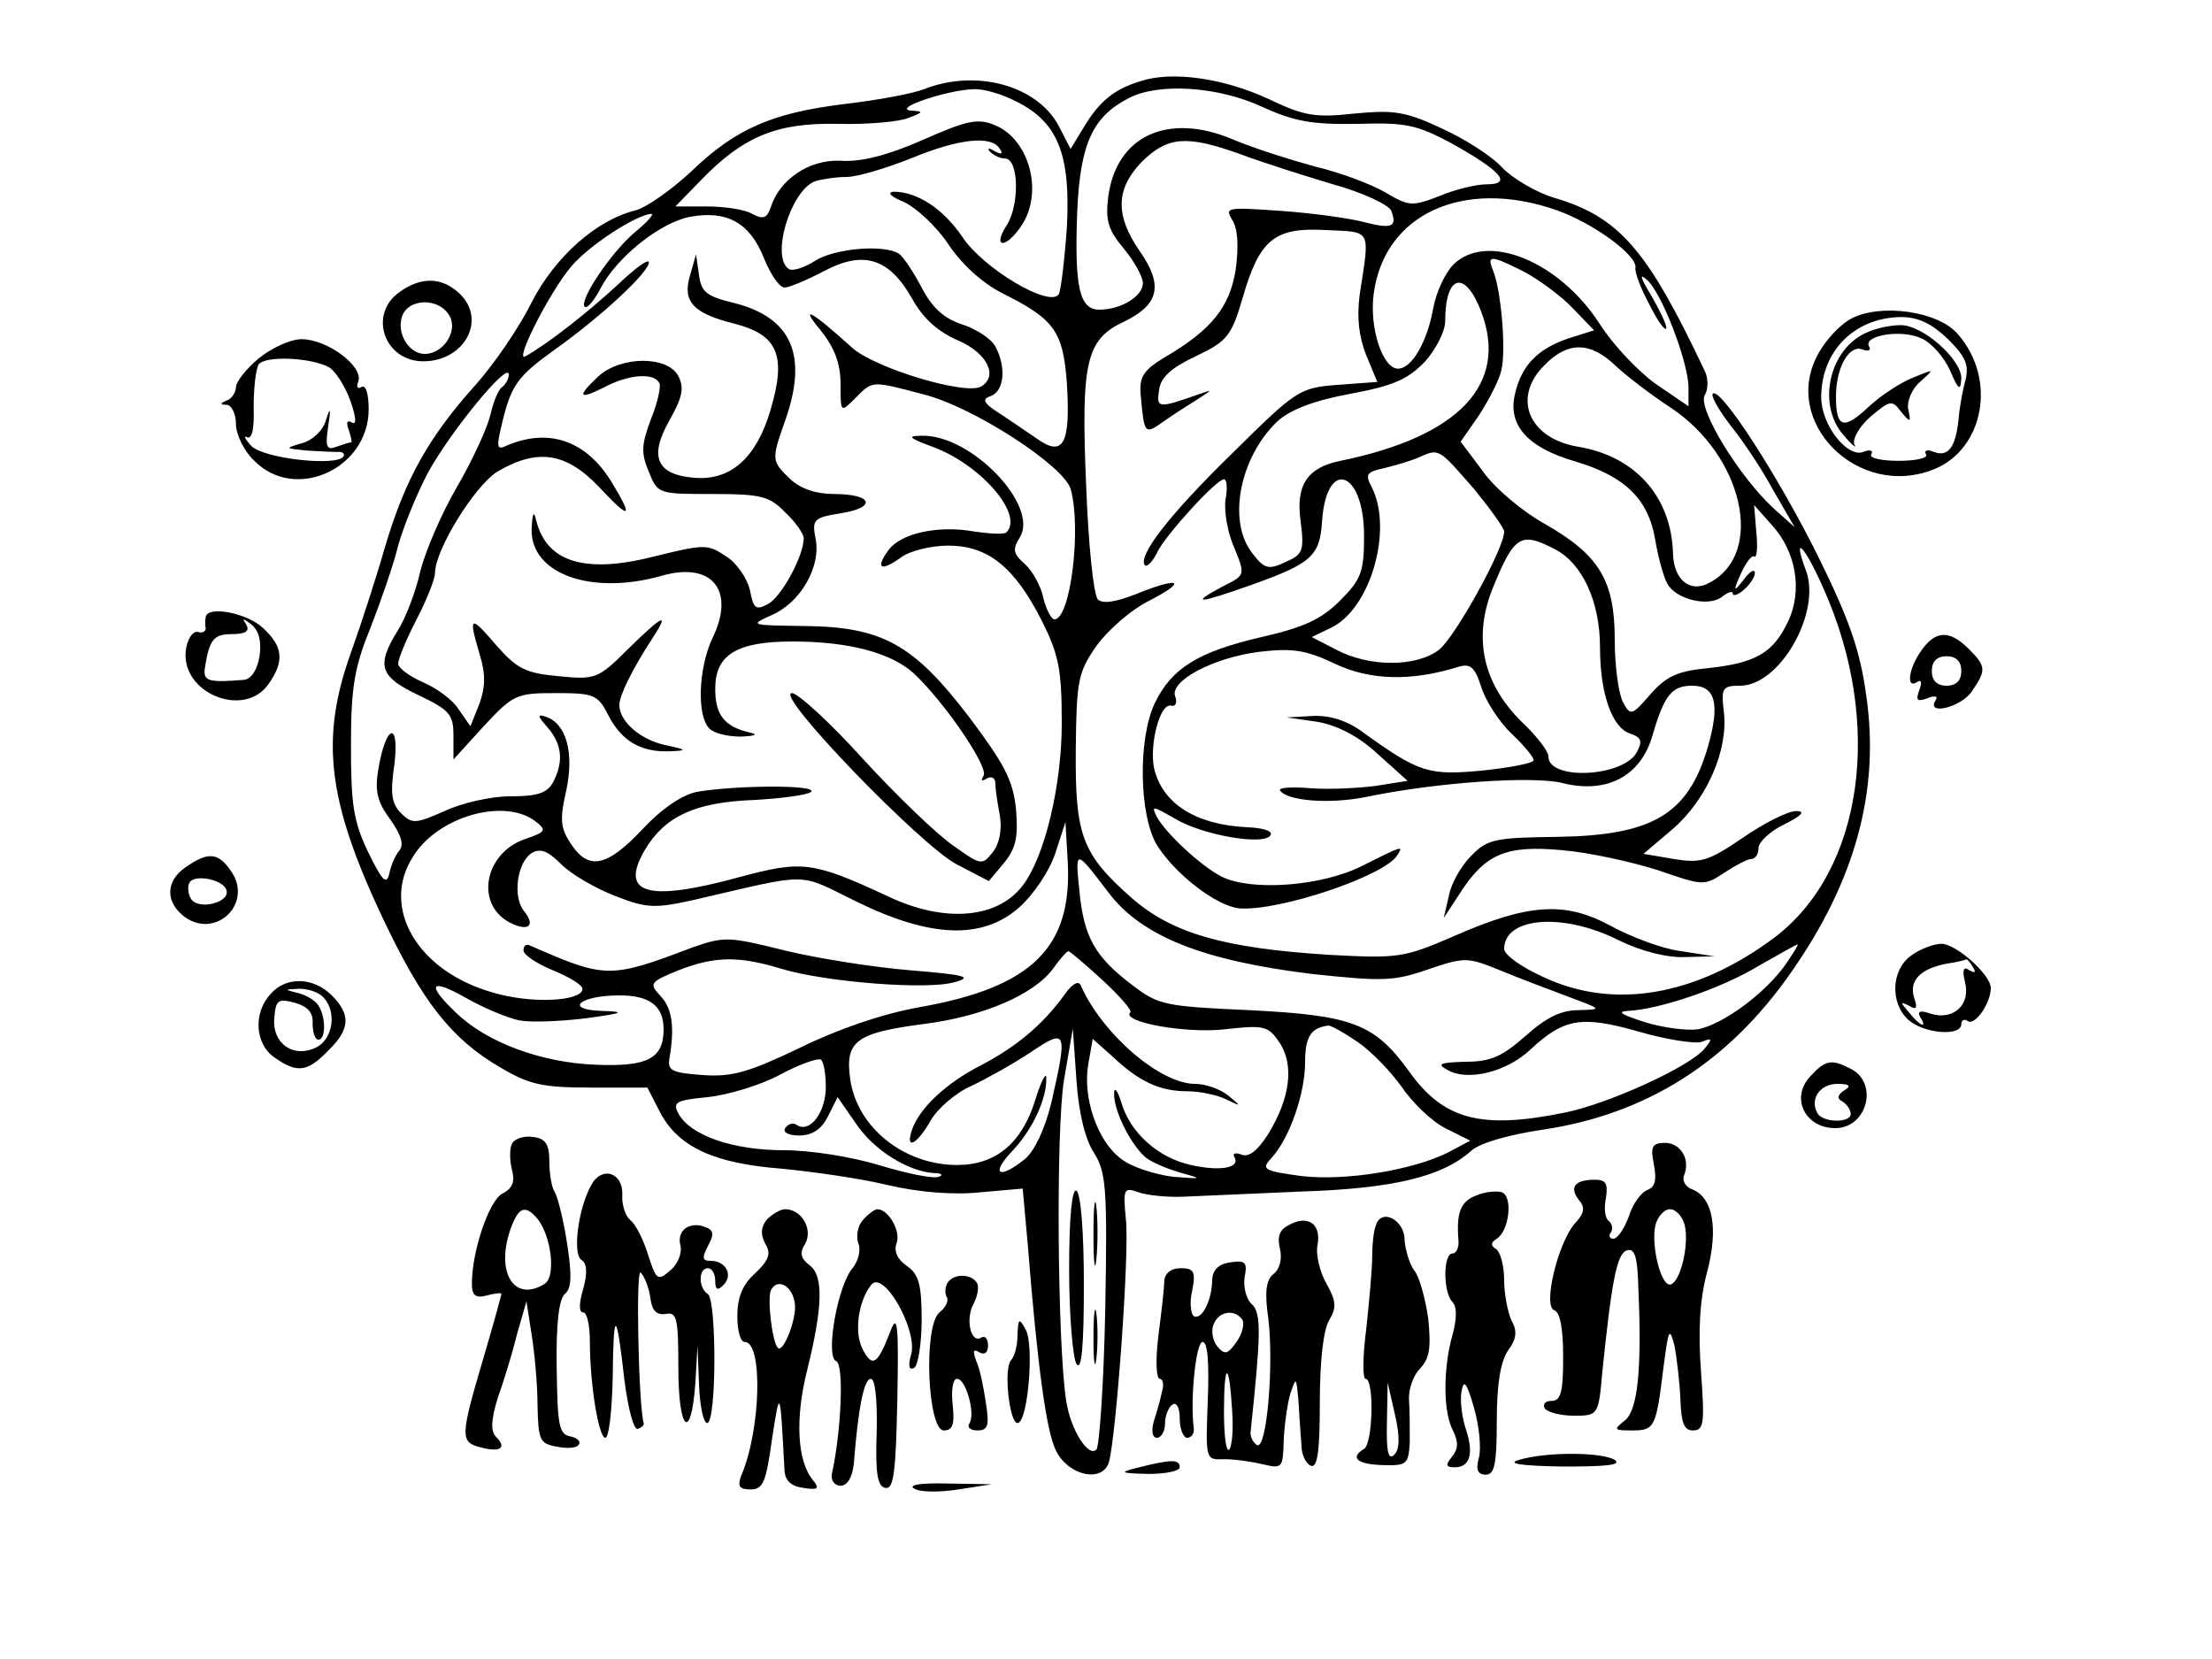 <?xml version="1.0" standalone="no"?>
<!DOCTYPE svg PUBLIC "-//W3C//DTD SVG 20010904//EN"
 "http://www.w3.org/TR/2001/REC-SVG-20010904/DTD/svg10.dtd">
<svg version="1.0" xmlns="http://www.w3.org/2000/svg"
 width="300pt" height="225pt" viewBox="0 0 300 225"
 preserveAspectRatio="xMidYMid meet">
<g transform="translate(0,225) scale(0.1,-0.1)"
fill="#000000" stroke="none">
<path d="M1547 2140 c-36 -11 -56 -27 -78 -64 l-17 -28 -16 31 c-29 55 -112
78 -183 50 -15 -6 -64 -15 -107 -20 -98 -12 -148 -33 -209 -92 -27 -25 -60
-48 -74 -52 -54 -13 -110 -63 -142 -125 -16 -33 -51 -84 -76 -112 -63 -70 -95
-127 -122 -217 -12 -42 -33 -107 -47 -146 -42 -117 -32 -201 43 -360 54 -114
93 -164 160 -203 39 -23 57 -27 122 -27 l77 0 18 -35 c25 -46 73 -68 164 -75
41 -4 106 -13 143 -22 42 -10 91 -14 127 -10 l57 5 7 -77 c13 -163 25 -252 38
-278 16 -34 63 -45 72 -16 10 37 28 285 23 329 -4 42 -3 44 17 37 11 -4 39 -7
61 -6 22 1 94 4 160 7 124 4 191 20 230 55 12 11 51 22 98 29 140 21 251 91
336 213 87 124 121 247 102 376 -8 60 -23 103 -65 188 -54 109 -133 231 -143
221 -3 -3 8 -22 24 -43 17 -21 43 -60 58 -88 l29 -50 -28 25 c-47 43 -104 136
-94 154 5 8 5 23 0 33 -78 165 -116 209 -205 235 -23 7 -54 25 -69 40 -14 16
-52 40 -83 54 -49 23 -65 25 -118 20 -54 -6 -69 -3 -117 20 -61 28 -130 38
-173 24z m-168 -28 c56 -28 73 -72 68 -169 -3 -44 -8 -86 -11 -92 -12 -19
-103 35 -131 78 -26 38 -61 61 -93 61 -10 -1 -3 -7 14 -14 17 -8 44 -33 60
-57 18 -27 46 -53 74 -67 70 -35 82 -51 87 -123 5 -82 -5 -100 -42 -73 -15 10
-38 26 -52 35 -20 13 -21 18 -9 22 18 7 21 39 6 67 -5 10 -26 24 -45 30 -25 8
-41 23 -55 50 -11 21 -25 42 -31 46 -21 13 -88 7 -114 -10 -14 -9 -30 -14 -35
-11 -25 16 2 106 35 119 9 3 29 6 43 6 15 0 54 12 87 25 65 27 110 32 121 13
5 -7 2 -8 -7 -3 -8 5 -11 4 -6 -1 5 -5 14 -9 20 -9 19 0 20 -64 2 -91 -19 -30
-2 -32 19 -2 32 45 13 118 -34 138 -24 10 -38 7 -99 -20 -48 -21 -84 -30 -111
-28 -42 2 -83 -25 -95 -64 -5 -14 -10 -16 -25 -8 -10 6 -38 10 -61 10 l-43 0
35 36 c57 59 103 78 186 76 40 -1 83 3 95 8 21 8 21 9 3 10 -25 3 50 28 85 29
14 1 40 -7 59 -17z m333 -7 c44 -20 68 -24 129 -23 65 2 80 -1 127 -26 68 -38
84 -56 48 -56 -14 0 -43 -7 -64 -16 -37 -14 -41 -14 -73 5 -19 11 -61 27 -95
35 -33 9 -84 25 -112 37 -88 37 -158 5 -169 -78 -4 -32 0 -45 21 -70 14 -17
26 -38 26 -47 0 -18 -30 -36 -59 -36 -27 0 -34 30 -30 134 4 91 21 128 70 153
40 21 121 16 181 -12z m-30 -64 c29 -11 86 -29 126 -41 40 -11 76 -28 79 -36
8 -22 1 -25 -38 -15 -19 5 -69 12 -112 15 -73 5 -76 5 -66 -12 8 -12 9 -36 5
-67 -8 -51 -32 -82 -97 -120 -28 -17 -34 -26 -32 -50 5 -55 5 -55 32 -36 14
10 35 23 46 30 20 13 20 13 0 6 -54 -19 -57 -19 -53 6 2 17 16 30 50 46 42 20
48 27 63 78 23 80 43 97 113 93 63 -3 60 3 46 -88 -4 -31 -1 -57 9 -82 l15
-36 -54 -4 c-52 -4 -56 -7 -144 -94 -85 -83 -128 -139 -117 -151 3 -2 11 6 17
19 13 25 80 98 90 98 4 0 5 -13 2 -28 -2 -16 3 -45 12 -65 15 -37 15 -37 -15
-52 -47 -25 -34 -24 39 2 81 29 92 39 95 86 6 87 57 69 57 -20 0 -49 -4 -59
-33 -88 -25 -25 -49 -36 -106 -49 -86 -20 -122 -42 -145 -90 -23 -49 -21 -152
3 -192 25 -40 81 -83 112 -86 54 -4 197 44 214 72 9 14 7 13 -49 -15 -54 -27
-149 -34 -189 -14 -28 14 -76 59 -88 81 -8 16 -6 15 24 -2 38 -23 121 -37 130
-23 4 6 -10 10 -30 11 -71 3 -117 32 -128 81 -6 32 8 87 23 84 6 -2 9 4 6 12
-9 21 51 53 114 61 44 5 62 3 102 -16 48 -23 104 -24 166 -5 18 6 24 1 33 -27
6 -19 25 -48 41 -63 17 -16 30 -32 30 -36 0 -4 -31 -10 -69 -14 -73 -7 -86 -3
-160 50 -22 17 -46 25 -70 24 l-36 -2 42 -6 c27 -5 55 -19 82 -44 l40 -36 -44
-7 c-24 -3 -64 -5 -88 -3 -25 2 -43 1 -41 -3 9 -14 66 -19 116 -9 96 20 227
29 267 19 60 -15 106 9 122 64 16 55 26 68 54 68 32 0 38 -25 21 -84 -27 -91
-75 -119 -204 -121 -84 -1 -95 -3 -117 -26 -13 -13 -27 -37 -30 -54 l-7 -30
21 32 c35 55 63 67 139 60 37 -3 95 -16 130 -27 61 -21 63 -22 90 -4 15 10 32
19 37 19 6 0 10 7 10 15 0 8 16 23 35 32 24 12 29 18 16 18 -11 0 -43 -16 -72
-36 -47 -32 -57 -35 -94 -29 l-41 7 40 34 c46 40 75 107 69 158 -4 33 -2 36
22 36 54 0 111 100 89 157 -19 51 -1 32 24 -25 82 -183 54 -383 -67 -474 -106
-79 -218 -98 -313 -53 -29 13 -53 30 -53 38 0 43 79 50 155 12 30 -15 66 -24
90 -23 l40 1 -45 7 c-25 3 -67 19 -95 34 -62 34 -112 31 -214 -14 -67 -29 -75
-30 -168 -25 -143 9 -213 29 -268 77 -68 60 -77 85 -76 202 1 93 3 104 28 140
16 22 48 50 73 62 52 27 39 32 -20 8 -28 -11 -45 -13 -51 -7 -6 6 -13 76 -16
156 -7 167 0 197 52 221 47 23 53 49 21 95 -34 49 -33 85 3 122 35 34 60 36
133 10z m429 -76 c51 -18 110 -62 107 -78 -1 -7 8 -30 20 -52 11 -22 21 -35
22 -30 0 6 -10 26 -21 45 -14 23 -16 30 -6 21 20 -16 57 -112 57 -147 l0 -25
-44 30 c-24 17 -58 53 -76 81 -55 86 -154 126 -199 81 -11 -11 -23 -37 -27
-58 -8 -46 -29 -83 -48 -83 -21 0 -39 56 -33 101 14 109 122 158 248 114z
m-1250 -30 c-33 -28 -76 -93 -68 -101 3 -3 12 7 21 24 22 43 81 90 122 98 50
9 81 -8 100 -56 9 -22 21 -40 28 -40 6 0 30 10 53 22 54 29 89 18 120 -37 15
-27 35 -45 63 -57 39 -17 54 -48 31 -62 -20 -13 -146 25 -176 53 -54 49 -72
59 -42 23 19 -24 27 -45 27 -73 0 -39 0 -39 20 -19 24 24 21 24 93 5 67 -17
189 -96 199 -128 15 -53 0 -177 -22 -177 -4 0 -11 13 -15 29 -3 16 -15 37 -25
46 -16 14 -17 20 -7 36 27 43 -66 140 -133 138 -20 0 -18 -3 15 -15 65 -24
124 -92 100 -116 -3 -3 -22 -2 -43 1 -49 9 -100 -2 -117 -25 -18 -25 -11 -30
17 -10 12 9 41 16 64 16 54 0 90 -29 127 -102 23 -46 27 -66 27 -139 0 -84
-23 -181 -53 -220 -34 -45 -106 -51 -182 -15 -103 48 -117 49 -200 27 -127
-35 -166 -24 -130 37 27 45 68 64 147 67 38 2 74 7 78 11 10 10 -104 9 -155 0
-20 -4 -48 -23 -74 -51 -48 -51 -73 -56 -97 -19 -14 21 -15 33 -6 72 11 51 0
91 -28 100 -12 4 -11 1 3 -15 19 -22 22 -46 7 -74 -8 -15 -22 -19 -58 -19 -26
0 -66 -9 -89 -20 -39 -17 -44 -18 -59 -3 -13 13 -15 27 -9 67 7 60 -12 53 -22
-8 -5 -29 -1 -44 16 -67 15 -21 19 -34 13 -42 -6 -7 -12 -21 -14 -32 -4 -16
-10 -9 -29 30 -20 42 -23 65 -23 145 0 79 5 106 27 160 14 36 31 85 37 110 7
25 25 70 41 100 31 56 109 151 109 132 0 -6 -4 -13 -9 -17 -5 -3 -12 -20 -16
-38 -4 -17 -24 -61 -45 -97 -21 -36 -43 -87 -50 -115 -6 -27 -20 -64 -31 -81
-29 -47 -24 -62 29 -87 42 -20 47 -26 47 -55 l0 -32 41 45 c40 43 44 45 98 45
51 0 57 -2 71 -30 18 -35 44 -50 82 -49 26 1 26 2 -7 9 -33 8 -60 32 -60 54 0
13 18 49 44 89 25 38 16 34 -33 -14 -40 -40 -44 -41 -94 -36 -44 4 -56 10 -84
42 -36 42 -38 40 -22 -14 8 -26 7 -44 -1 -66 l-12 -30 -16 23 c-8 13 -30 29
-49 37 -18 8 -33 19 -33 25 0 6 11 33 25 60 14 27 25 55 25 63 0 31 53 117 84
137 54 32 93 27 138 -20 43 -46 48 -44 17 7 -34 55 -84 73 -141 49 -14 -7 -15
-3 -8 26 13 56 21 67 74 105 63 45 126 104 126 117 0 6 -19 -8 -42 -30 -39
-36 -93 -79 -125 -97 -17 -11 31 85 62 122 25 29 87 69 108 71 5 0 -5 -11 -22
-25z m1207 -54 c20 -11 50 -33 65 -49 l29 -30 -35 -11 c-41 -14 -63 -36 -72
-74 -11 -43 16 -74 82 -93 67 -20 99 -51 108 -107 4 -23 11 -49 16 -58 11 -22
57 -33 75 -18 8 6 14 8 14 4 0 -4 7 -2 15 5 8 7 15 17 15 23 0 6 -7 2 -15 -9
-14 -18 -15 -17 -4 8 7 15 15 26 18 23 4 -2 5 13 3 33 l-3 37 24 -27 c33 -36
42 -89 22 -131 -20 -42 -43 -56 -107 -63 -43 -4 -58 -11 -80 -36 -25 -29 -27
-29 -37 -10 -6 12 -11 49 -11 84 0 81 -21 115 -94 157 -31 17 -69 49 -85 72
l-30 40 25 36 c13 20 27 47 30 60 7 27 0 109 -11 136 -9 22 -3 21 43 -2z m-59
-54 c37 -98 -30 -169 -191 -202 -45 -9 -61 -33 -54 -82 5 -40 3 -45 -20 -55
-23 -11 -29 -10 -45 11 -35 43 -18 131 34 180 18 16 50 28 99 37 59 11 78 20
101 44 15 17 27 41 27 54 0 64 27 71 49 13z m182 -73 c15 -14 49 -40 75 -57
98 -65 128 -197 53 -237 -26 -15 -49 3 -50 39 -2 77 -51 132 -128 145 -68 11
-91 67 -46 111 31 32 62 32 96 -1z m-192 -167 c22 -27 41 -53 41 -58 0 -23
-66 -142 -88 -160 -31 -24 -95 -24 -140 0 l-33 17 25 12 c55 25 86 135 56 192
-9 17 -6 20 17 25 16 4 37 10 48 15 27 12 26 12 74 -43z m110 -82 c37 -19 61
-71 61 -133 0 -62 16 -109 41 -117 15 -5 17 -10 9 -25 -18 -34 -120 -39 -120
-6 0 7 -14 25 -31 42 -58 54 -73 119 -43 190 28 68 37 73 83 49z m-1384 -368
c17 -13 16 -15 -13 -25 -55 -19 -68 -88 -21 -113 25 -13 36 -5 20 15 -16 19
-10 66 10 79 12 7 22 3 40 -15 14 -14 47 -33 73 -43 43 -17 54 -17 105 -6 164
38 141 38 223 -2 100 -49 171 -52 221 -7 18 16 40 48 48 72 l14 43 3 -52 c7
-118 -48 -172 -201 -199 -50 -9 -109 -29 -162 -55 -69 -33 -92 -40 -132 -37
-42 3 -48 6 -45 23 7 41 4 67 -12 84 -16 17 -15 19 24 35 49 19 81 20 140 2
60 -18 198 -29 235 -18 25 7 14 10 -60 16 -49 4 -126 16 -171 27 -76 19 -82
19 -125 4 -113 -43 -118 -42 -221 3 -5 2 -8 -1 -8 -7 0 -6 18 -18 40 -27 22
-9 40 -20 40 -25 0 -17 -69 -21 -122 -5 -102 29 -152 115 -108 184 33 54 122
80 165 49z m778 -97 c45 -60 129 -93 277 -111 94 -10 110 -10 156 6 50 17 54
17 96 0 24 -10 66 -26 93 -36 48 -18 49 -18 16 -19 -24 0 -44 -10 -72 -35 -32
-28 -47 -35 -82 -35 -34 -1 -39 -3 -24 -11 27 -16 80 -3 112 27 46 43 70 47
147 25 38 -11 77 -17 86 -14 14 6 15 4 4 -9 -19 -24 -130 -75 -190 -87 -113
-23 -164 -10 -211 56 -47 65 -77 76 -217 83 -113 5 -123 7 -157 33 -52 39 -67
66 -73 128 -6 58 -6 58 39 -1z m918 -99 c-28 -39 -84 -80 -118 -87 -15 -2 -48
2 -73 10 -31 10 -38 14 -22 15 42 2 126 30 177 61 28 16 51 29 53 29 2 1 -6
-12 -17 -28z m-926 -20 c24 -22 41 -42 38 -44 -13 -13 75 -29 128 -23 54 6 59
5 75 -19 19 -30 14 -74 -16 -123 -14 -22 -26 -32 -36 -28 -8 3 -13 2 -10 -3 9
-15 -19 -20 -59 -11 -45 10 -82 44 -94 84 -5 17 -10 23 -10 13 -1 -22 22 -69
43 -87 9 -7 31 -16 49 -21 29 -8 27 -8 -12 -5 -24 3 -56 13 -70 24 -33 24 -53
84 -45 129 l6 34 27 -24 c36 -34 64 -47 101 -47 17 0 41 -5 53 -11 21 -10 21
-10 3 5 -11 9 -31 16 -45 16 -48 0 -126 68 -155 133 -3 8 -12 3 -23 -13 -29
-40 -65 -70 -113 -95 -47 -24 -83 -58 -93 -87 -10 -29 7 -20 25 12 9 16 34 38
55 47 21 10 57 30 81 46 49 33 50 29 28 -68 -9 -37 -23 -66 -36 -77 -35 -28
-47 -21 -18 10 28 29 48 72 47 100 0 9 -7 -4 -15 -30 -18 -58 -53 -88 -106
-88 -72 0 -136 51 -145 117 -7 51 8 62 98 74 82 10 151 40 177 75 9 13 19 24
21 24 2 0 23 -18 46 -39z m-790 -55 c17 -3 57 -1 90 3 52 7 54 9 20 10 -51 2
-28 21 25 21 41 0 60 -14 60 -46 0 -40 -22 -51 -93 -48 -73 3 -147 30 -189 71
-41 39 -34 47 15 19 23 -13 56 -27 72 -30z m1136 -29 c18 -12 45 -40 60 -61
14 -21 41 -47 59 -56 l34 -17 -30 -16 c-48 -24 -139 -39 -199 -32 -51 7 -55 9
-41 24 25 27 46 88 46 130 0 35 8 47 31 50 3 1 21 -9 40 -22z m-357 -151 c16
-26 18 -46 15 -212 -2 -100 -8 -186 -12 -190 -11 -11 -35 27 -41 66 -12 78
-14 368 -3 435 l12 70 5 -71 c3 -44 12 -80 24 -98z m-364 90 c0 -34 -21 -63
-39 -52 -5 4 -12 2 -16 -4 -4 -6 5 -10 19 -10 17 0 30 8 39 26 l13 26 25 -36
c24 -36 71 -65 106 -67 10 0 13 -3 6 -5 -6 -3 -42 4 -78 15 -39 12 -95 21
-132 21 -69 0 -127 20 -143 50 -8 15 -3 18 40 22 27 3 71 16 97 30 26 14 51
23 56 21 4 -2 7 -19 7 -37z"/>
<path d="M936 1877 c-11 -36 4 -52 60 -66 59 -15 71 -43 49 -117 -19 -65 -54
-96 -103 -92 -52 4 -62 29 -34 78 18 32 20 44 12 60 -15 28 -78 27 -108 0 -30
-28 -28 -33 8 -15 32 17 66 20 74 6 3 -4 -2 -27 -11 -49 -13 -35 -14 -46 -3
-72 12 -30 13 -30 87 -30 65 0 77 -3 98 -25 14 -13 25 -29 25 -35 0 -24 -30
-79 -48 -89 -17 -9 -20 -7 -25 19 -4 16 -18 37 -33 46 -24 16 -29 16 -94 0
-96 -25 -149 -9 -163 49 -3 13 -5 9 -6 -12 -2 -61 80 -91 176 -64 69 20 101
-20 69 -85 -19 -41 -21 -105 -4 -122 7 -7 26 -11 43 -11 21 1 24 3 10 6 -33 8
-45 24 -45 59 0 46 29 64 105 64 75 0 133 -15 164 -43 41 -38 102 -127 95
-139 -4 -7 -3 -8 4 -4 7 4 12 1 12 -7 0 -8 3 -27 6 -43 3 -18 0 -37 -9 -49
-15 -19 -16 -19 -54 8 -22 15 -77 68 -122 117 -45 50 -89 90 -97 90 -25 0 174
-206 223 -232 l44 -23 21 25 c16 20 19 35 16 72 -4 40 -16 62 -64 126 -75 98
-117 122 -224 123 -73 1 -74 1 -43 15 39 17 67 66 59 104 -5 26 -2 28 35 34
49 8 42 26 -10 26 -24 0 -45 7 -59 20 -26 25 -26 26 -7 80 31 88 9 139 -69
159 -38 9 -45 15 -48 38 l-4 28 -8 -28z"/>
<path d="M1450 528 c0 -62 5 -120 10 -128 7 -10 10 25 10 107 0 71 -4 124 -10
128 -6 4 -10 -34 -10 -107z"/>
<path d="M1483 575 c0 -38 2 -53 4 -32 2 20 2 52 0 70 -2 17 -4 1 -4 -38z"/>
<path d="M1483 435 c0 -33 2 -45 4 -27 2 18 2 45 0 60 -2 15 -4 0 -4 -33z"/>
<path d="M542 1854 c-43 -30 -21 -94 32 -94 57 0 87 58 48 93 -23 21 -51 22
-80 1z m68 -33 c11 -21 -9 -51 -34 -51 -21 0 -38 27 -31 50 8 26 51 27 65 1z"/>
<path d="M2511 1818 c-14 -7 -34 -28 -44 -46 -54 -93 53 -201 157 -158 67 28
84 122 32 182 -26 32 -105 43 -145 22z m131 -28 c25 -25 29 -36 23 -58 -4 -15
-8 -39 -9 -53 -4 -36 -14 -49 -33 -42 -9 4 -14 2 -11 -3 4 -5 -13 -9 -37 -9
-24 0 -41 4 -37 9 3 5 -2 7 -11 3 -22 -8 -57 37 -57 74 0 63 45 108 108 109
24 0 42 -9 64 -30z"/>
<path d="M2534 1800 c-53 -21 -71 -99 -33 -141 11 -13 18 -18 14 -12 -3 7 6
24 22 38 26 22 29 23 41 7 13 -16 14 -15 10 3 -2 11 5 28 17 38 19 17 19 17
-10 5 -16 -6 -44 -24 -61 -40 -34 -32 -44 -28 -44 14 0 40 18 71 36 64 8 -3
12 -1 9 4 -9 15 44 24 71 11 14 -6 31 -26 39 -44 11 -26 14 -28 15 -10 0 26
-53 73 -83 72 -12 0 -32 -4 -43 -9z"/>
<path d="M351 1764 c-17 -14 -31 -32 -31 -39 0 -7 -6 -16 -12 -18 -10 -4 -10
-6 0 -6 6 -1 12 -12 12 -26 0 -14 11 -37 25 -50 55 -56 155 -11 155 70 0 21
-4 34 -10 30 -5 -3 -7 0 -4 8 7 20 -42 57 -77 57 -15 0 -41 -12 -58 -26z m95
-12 c9 -5 22 -26 29 -45 8 -23 9 -34 2 -30 -6 4 -8 0 -4 -10 3 -10 5 -17 3
-17 -3 0 -11 -3 -20 -6 -13 -5 -15 0 -11 27 4 26 3 28 -3 9 -4 -14 -18 -27
-32 -31 -24 -7 -24 -7 5 -10 17 -1 36 -2 42 -2 7 1 11 -2 9 -6 -9 -14 -108 -3
-125 14 -9 10 -11 15 -6 12 7 -3 10 12 9 41 0 26 3 52 7 58 10 12 71 9 95 -4z"/>
<path d="M279 1413 c-1 -5 -1 -11 0 -15 0 -5 -5 -7 -11 -5 -7 1 -14 -10 -16
-25 -7 -58 79 -93 112 -46 22 31 20 51 -7 76 -22 21 -76 31 -78 15z m73 -53
c-3 -18 -11 -31 -21 -32 -49 -4 -56 -2 -53 17 6 38 12 45 37 45 18 0 24 4 19
13 -6 9 -5 9 7 0 10 -8 14 -23 11 -43z"/>
<path d="M2606 1368 c-18 -25 -21 -53 -6 -43 6 4 7 -1 3 -11 -5 -14 -3 -16 11
-11 10 4 15 3 11 -3 -13 -21 35 -9 49 12 20 29 20 34 -4 58 -26 26 -45 25 -64
-2z m54 -28 c0 -13 -7 -20 -20 -20 -13 0 -20 7 -20 20 0 13 7 20 20 20 13 0
20 -7 20 -20z"/>
<path d="M252 1074 c-28 -19 -28 -48 -1 -68 43 -30 93 20 62 63 -17 25 -31 26
-61 5z m55 -31 c6 -17 -38 -28 -48 -12 -4 7 -5 17 -2 22 7 12 46 4 50 -10z"/>
<path d="M2592 954 c-27 -19 -29 -64 -4 -87 21 -19 72 -23 72 -6 0 5 4 8 9 4
10 -6 31 25 31 45 0 18 -47 60 -67 60 -10 0 -29 -7 -41 -16z m84 -16 c4 -7 3
-8 -5 -4 -8 6 -10 1 -6 -16 8 -31 -16 -52 -46 -43 -14 5 -19 4 -15 -4 11 -17
0 -13 -15 6 -12 14 -12 15 0 9 10 -6 12 -4 7 11 -7 23 8 39 44 46 14 2 26 5
27 6 1 0 5 -4 9 -11z"/>
<path d="M367 902 c-24 -26 -21 -68 5 -86 31 -22 45 -20 73 9 30 29 31 49 5
75 -25 25 -62 26 -83 2z m71 -4 c19 -19 14 -56 -8 -68 -31 -16 -61 4 -58 39 2
25 5 27 28 21 17 -5 25 -13 24 -28 0 -12 3 -22 8 -22 10 0 10 31 0 46 -4 7
-16 14 -27 17 -20 5 -20 5 1 6 11 0 25 -4 32 -11z"/>
<path d="M2455 790 c-27 -29 -7 -70 34 -70 43 0 59 60 22 80 -27 14 -35 13
-56 -10z m46 -19 c-9 -6 -10 -11 -2 -15 6 -4 11 -11 11 -17 0 -12 -37 -12 -45
1 -11 19 3 40 27 40 17 0 19 -3 9 -9z"/>
<path d="M695 700 c-4 -6 -4 -22 -1 -35 5 -18 1 -27 -13 -34 -18 -10 -41 -78
-41 -122 0 -16 5 -20 20 -16 11 3 20 4 20 2 0 -1 -11 -42 -25 -89 -31 -105
-31 -112 -3 -119 26 -7 36 -1 21 14 -8 8 -7 23 2 53 8 22 20 61 26 86 l13 45
7 -45 c4 -25 8 -68 8 -96 1 -47 3 -52 26 -56 14 -3 28 -2 30 3 3 4 -2 9 -12
11 -15 3 -17 16 -18 93 -1 59 3 93 11 100 9 7 10 25 3 69 -5 33 -13 64 -17 70
-4 6 -7 25 -7 41 0 23 -5 31 -22 33 -11 2 -24 -2 -28 -8z m34 -103 c19 -24 25
-78 10 -88 -41 -26 -67 14 -47 73 11 31 20 35 37 15z"/>
<path d="M2243 671 c4 -21 2 -31 -9 -35 -8 -3 -20 -19 -25 -36 -6 -16 -15 -30
-21 -30 -5 0 -7 4 -3 9 3 5 1 12 -3 15 -5 3 -7 17 -4 31 3 20 0 25 -15 25 -27
0 -35 -10 -22 -27 9 -10 8 -18 -4 -31 -24 -26 -45 -114 -29 -119 8 -3 12 -25
12 -64 0 -47 -3 -59 -16 -59 -8 0 -12 -4 -9 -10 3 -5 21 -10 39 -10 33 0 34 0
39 58 13 127 20 161 33 166 11 4 15 -8 16 -52 5 -110 -1 -166 -19 -179 -15
-12 -14 -13 10 -13 31 0 33 3 43 85 7 53 8 56 15 30 3 -16 7 -49 8 -72 1 -33
5 -43 17 -43 15 0 16 10 11 79 -4 55 -2 97 8 135 16 60 8 102 -20 113 -9 3
-14 12 -11 19 9 22 -5 44 -26 44 -17 0 -20 -5 -15 -29z m42 -83 c6 -27 -6 -76
-19 -80 -13 -4 -27 52 -21 80 3 12 12 22 20 22 8 0 17 -10 20 -22z"/>
<path d="M802 643 c-18 -32 -26 -95 -13 -102 7 -5 8 -17 2 -39 -6 -20 -6 -32
0 -32 5 0 9 -17 9 -39 0 -59 12 -131 21 -131 5 0 9 37 10 83 1 93 5 92 16 -6
5 -37 12 -66 18 -65 5 2 9 5 8 8 -7 23 -11 212 -4 204 5 -5 11 -20 13 -34 2
-17 8 -24 21 -22 15 3 17 -6 17 -73 0 -85 17 -102 23 -22 l3 52 2 -52 c1 -29
6 -53 11 -53 13 0 13 167 1 175 -13 8 -13 35 0 35 6 0 10 -8 10 -17 0 -12 3
-14 11 -6 14 14 3 33 -17 33 -12 0 -12 4 -4 20 9 16 8 22 -4 26 -21 8 -39 -5
-33 -26 2 -10 -4 -25 -14 -33 -17 -15 -19 -13 -30 21 -6 20 -17 42 -24 47 -7
6 -12 21 -11 35 1 30 -28 39 -42 13z"/>
<path d="M2003 629 c-22 -8 -28 -23 -25 -61 1 -10 -3 -18 -8 -18 -13 0 -13
-53 0 -66 6 -6 6 -22 0 -44 -13 -46 -13 -106 1 -131 7 -15 7 -24 -2 -35 -9
-11 -8 -14 4 -14 21 0 26 19 15 52 -5 15 -8 37 -6 50 3 18 7 14 17 -21 7 -24
10 -54 7 -67 -5 -17 -2 -24 9 -24 12 0 15 14 15 73 0 49 5 80 15 95 12 16 13
27 5 41 -5 11 -10 35 -10 55 0 19 -5 38 -11 42 -8 5 -7 9 1 14 17 11 22 57 7
63 -7 2 -22 1 -34 -4z"/>
<path d="M1040 596 c-8 -10 -9 -20 -2 -33 8 -13 5 -22 -14 -40 -17 -15 -24
-33 -24 -58 0 -19 4 -35 10 -35 25 0 22 -120 -5 -182 -5 -14 -2 -18 13 -18 17
0 21 10 29 68 11 71 11 70 17 -43 1 -13 9 -21 26 -23 19 -3 22 -1 13 10 -22
26 -25 84 -8 151 21 85 22 127 3 141 -12 9 -14 17 -6 29 11 20 -5 47 -27 47
-7 0 -18 -7 -25 -14z m38 -114 c3 -20 -16 -68 -23 -60 -8 8 -15 70 -9 79 9 16
29 5 32 -19z"/>
<path d="M1170 595 c-7 -8 -9 -22 -6 -31 4 -9 0 -24 -7 -33 -21 -23 -38 -121
-23 -127 11 -4 7 -96 -6 -154 -1 -8 4 -15 12 -15 9 0 16 11 18 30 6 77 14 115
23 115 6 0 9 -29 8 -72 -2 -57 1 -74 12 -76 11 -2 14 21 16 120 2 105 0 118
-10 91 -17 -44 -24 -48 -37 -23 -12 23 -6 66 12 88 17 19 62 -61 54 -94 -5
-17 -3 -23 4 -19 5 3 10 33 10 65 0 48 -4 62 -20 73 -13 9 -18 20 -14 31 6 16
-11 46 -26 46 -4 0 -13 -7 -20 -15z"/>
<path d="M1747 588 c-12 -6 -15 -16 -11 -32 3 -13 0 -27 -9 -34 -10 -8 -12
-25 -7 -59 8 -64 -2 -179 -15 -173 -5 3 -9 10 -9 17 14 132 15 162 2 174 -8 7
-12 24 -10 37 4 20 1 23 -19 20 -16 -2 -24 -10 -25 -23 0 -28 -14 -56 -25 -50
-4 3 -6 19 -2 35 5 26 2 30 -16 30 -13 0 -21 -7 -22 -17 0 -10 -4 -44 -8 -75
-4 -32 -3 -58 2 -58 4 0 6 -8 3 -17 -2 -10 -7 -28 -11 -40 -4 -14 -2 -23 4
-23 6 0 11 9 11 19 0 11 5 23 10 26 6 4 10 -5 10 -19 0 -14 5 -26 10 -26 6 0
10 6 9 13 -5 40 3 117 12 117 7 0 9 -28 7 -80 -3 -80 -3 -80 22 -79 14 0 37
-3 53 -7 26 -6 27 -5 28 32 1 22 5 50 9 64 8 23 8 23 11 -10 1 -19 3 -46 4
-59 0 -14 6 -26 13 -29 9 -3 12 21 12 87 0 56 5 99 13 111 10 17 9 26 -4 49
-9 16 -15 40 -12 53 5 29 -14 41 -40 26z m-62 -128 c3 -5 0 -19 -8 -30 -12
-17 -16 -18 -26 -6 -6 7 -9 21 -5 30 7 18 29 21 39 6z m-14 -122 c2 -26 0 -50
-4 -54 -4 -4 -7 19 -7 51 0 69 7 70 11 3z"/>
<path d="M1866 588 c-3 -7 -5 -26 -5 -43 0 -16 -4 -60 -8 -97 -5 -38 -5 -68
-1 -68 12 0 10 -88 -2 -95 -20 -12 -9 -21 25 -22 33 -1 35 1 37 30 0 18 0 44
-1 58 -1 15 6 34 15 43 13 14 15 28 11 68 -4 27 -12 57 -19 65 -6 8 -12 27
-13 41 0 28 -32 44 -39 20z m25 -311 c-8 -8 -11 4 -10 44 l1 54 10 -44 c7 -30
6 -47 -1 -54z"/>
<path d="M1285 510 c-3 -5 -4 -14 -1 -19 3 -5 -1 -14 -10 -21 -22 -19 -16
-160 6 -160 12 0 15 8 12 35 -2 19 0 35 6 35 12 0 25 -47 17 -60 -4 -6 1 -10
11 -10 14 0 16 7 11 38 -3 20 -8 46 -13 56 -5 14 -4 17 4 12 7 -4 12 -1 12 9
0 9 -4 14 -9 11 -14 -9 -22 24 -11 45 6 11 8 24 5 29 -8 13 -32 13 -40 0z"/>
<path d="M1380 440 c0 -15 -4 -30 -9 -35 -10 -12 -2 -85 9 -85 14 0 23 106 11
127 -9 16 -10 15 -11 -7z"/>
<path d="M2060 270 c-17 -5 2 -8 60 -9 58 0 80 2 70 9 -18 11 -94 11 -130 0z"/>
<path d="M1545 260 c-28 -7 -27 -8 13 -9 23 0 42 4 42 9 0 11 -11 11 -55 0z"/>
<path d="M1240 231 c8 -5 35 -5 60 -1 l45 7 -60 1 c-37 1 -54 -2 -45 -7z"/>
</g>
</svg>
